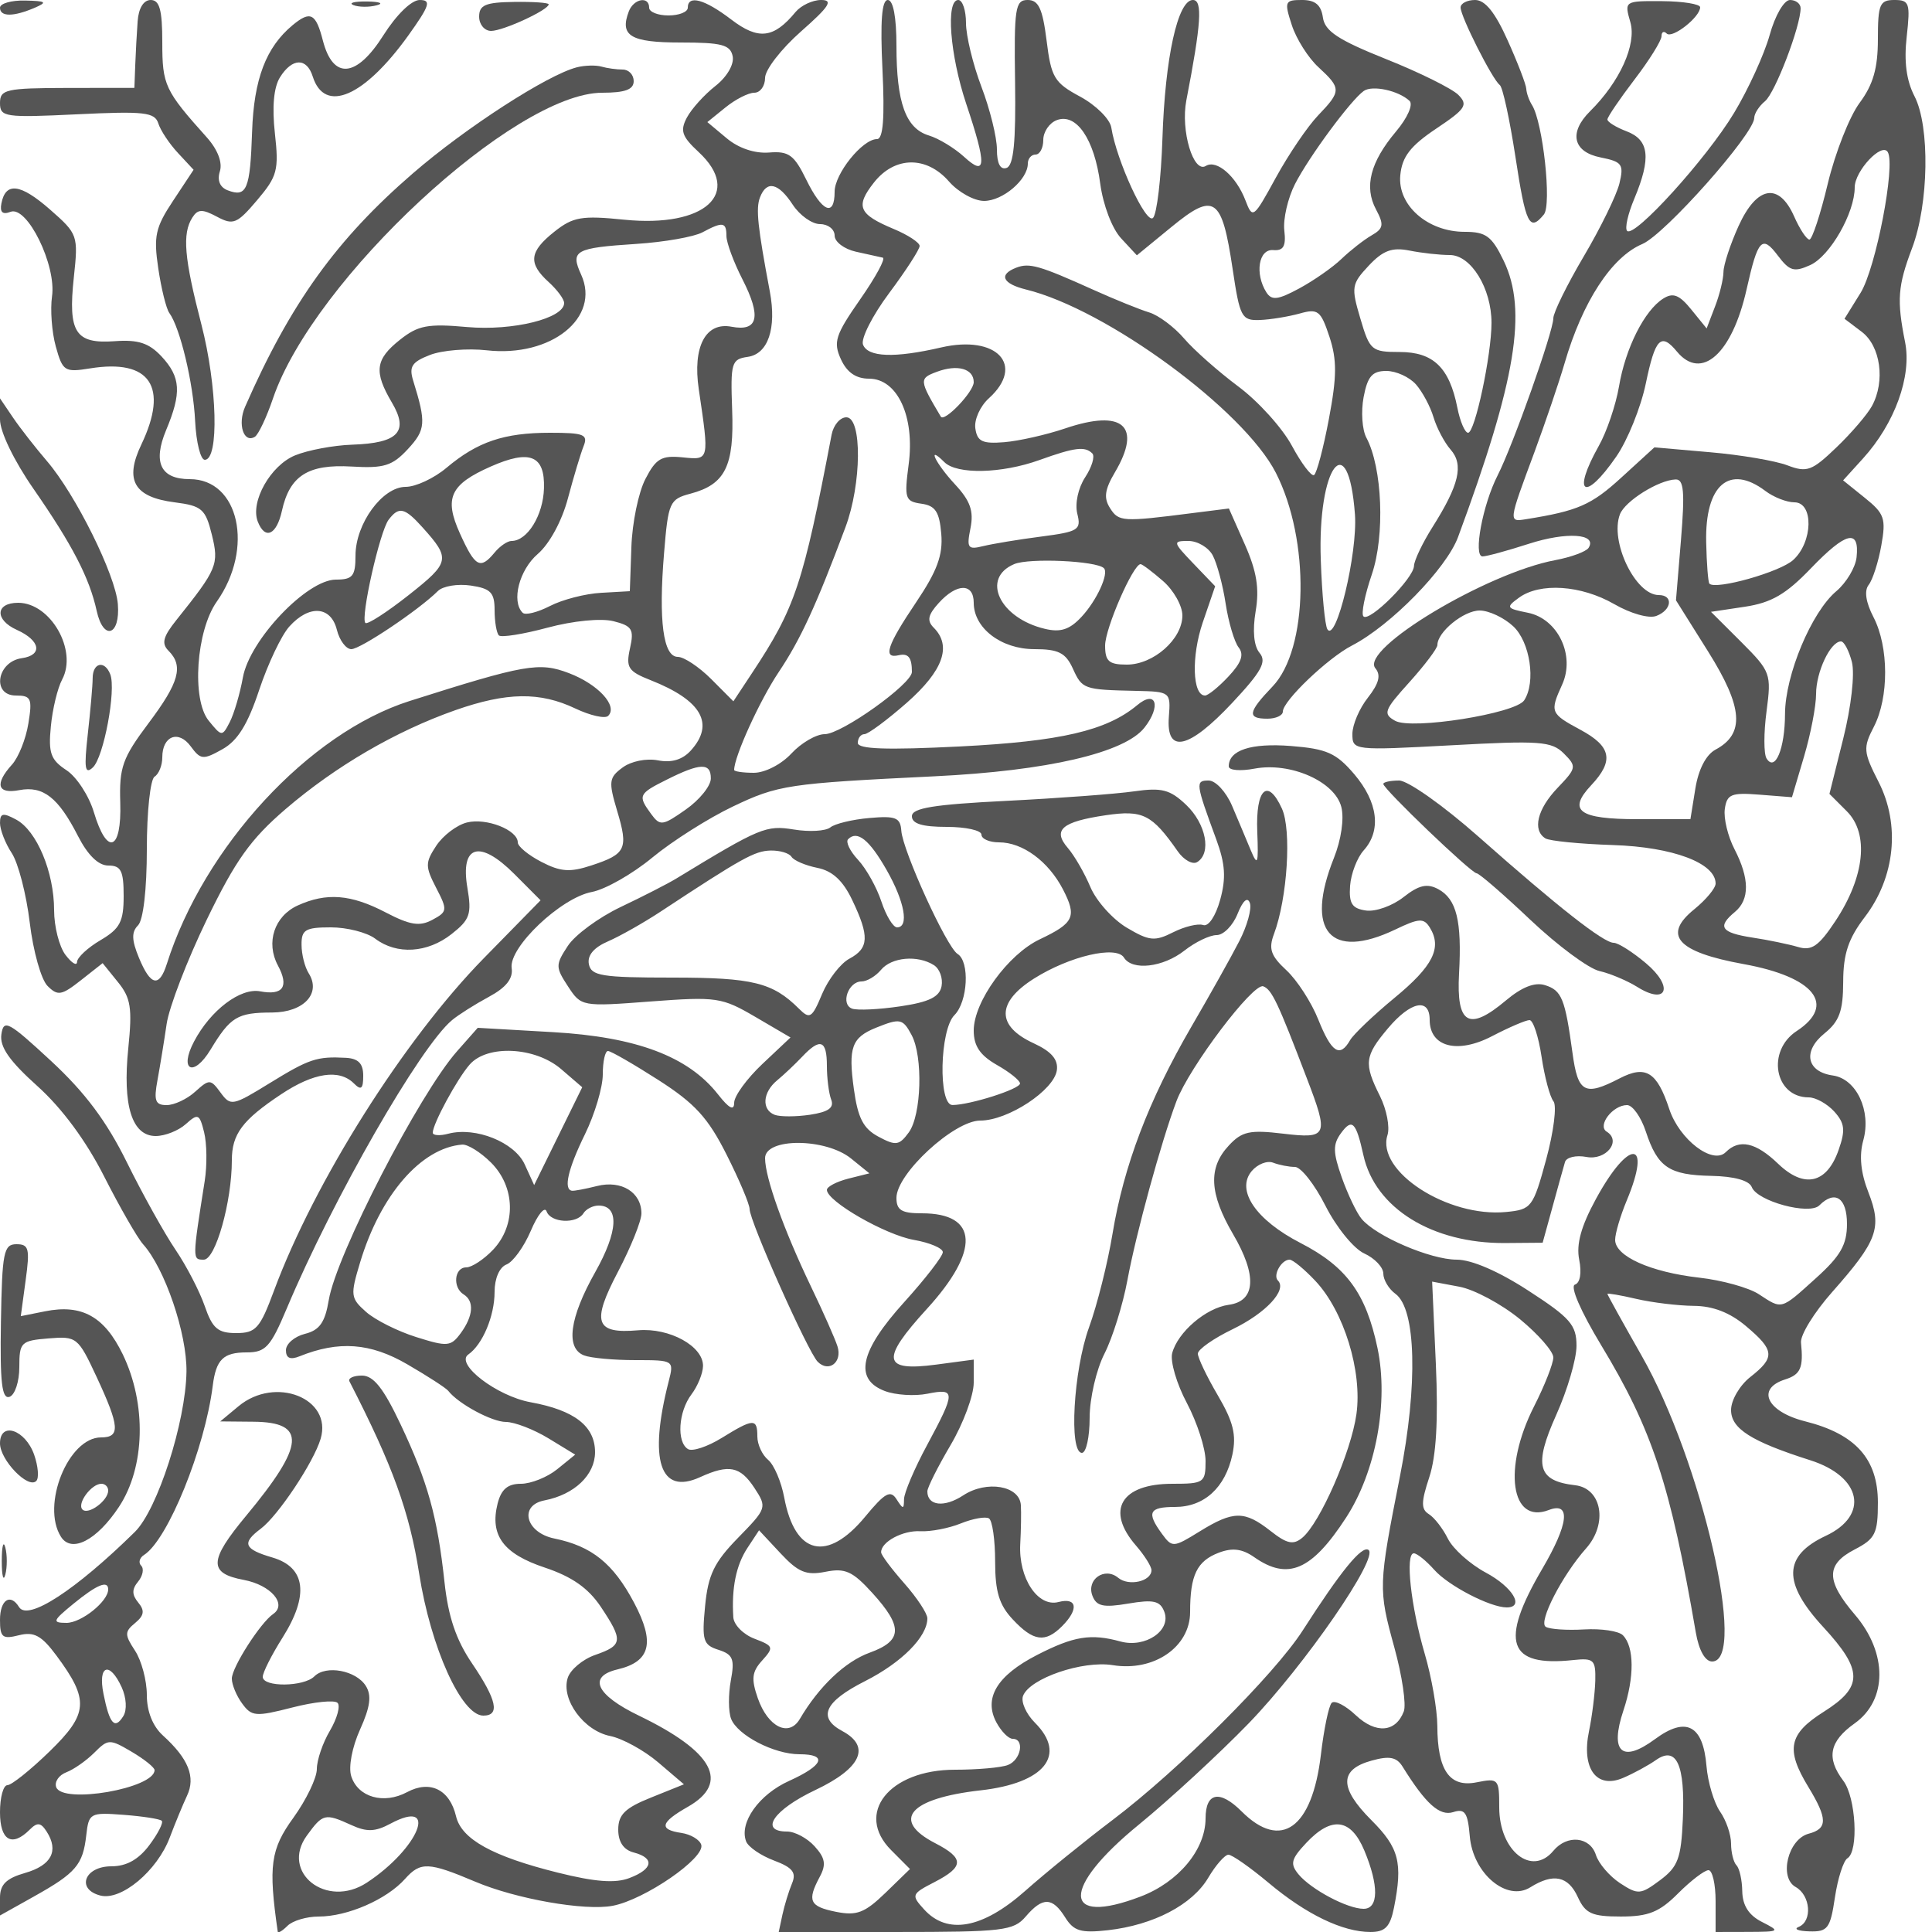 <svg xmlns="http://www.w3.org/2000/svg" version="1.0" width="250" height="250" viewBox="0 0 250 250" preserveAspectRatio="xMidYMid meet">
<g transform="translate(0,250) scale(0.01,-0.01)" fill="#555555" stroke="none">
<path d="M0 24900 c0 -119 174 -119 450 0 168 72 147 87 -125 93 -179 4 -325 -38 -325 -93z"/>
<path d="M1781 24725 c-11 -151 -25 -407 -31 -569 l-11 -293 -869 -1 c-793 -2 -870 -19 -870 -195 0 -182 61 -191 998 -146 871 42 1005 27 1051 -119 29 -92 144 -264 255 -383 l201 -216 -264 -399 c-231 -348 -255 -460 -193 -877 39 -262 103 -522 143 -577 140 -192 310 -904 334 -1400 14 -275 70 -500 125 -500 186 0 162 954 -44 1751 -223 861 -250 1175 -117 1384 70 110 129 112 318 11 211 -113 260 -93 521 215 261 308 282 388 229 864 -38 342 -15 595 66 725 158 252 346 257 424 9 154 -483 664 -264 1235 530 279 390 302 461 149 461 -106 0 -300 -189 -469 -455 -349 -553 -652 -580 -784 -70 -91 354 -161 390 -391 200 -345 -286 -502 -698 -525 -1380 -25 -747 -69 -852 -315 -758 -102 39 -139 129 -102 246 36 114 -28 281 -168 438 -545 608 -577 677 -577 1230 0 421 -35 549 -150 549 -92 0 -157 -106 -169 -275z"/>
<path d="M4573 24934 c68 -27 203 -29 300 -3 97 25 42 47 -123 50 -165 2 -245 -19 -177 -47z"/>
<path d="M6200 24784 c0 -101 70 -184 155 -184 156 0 745 272 745 344 0 21 -203 35 -450 31 -368 -5 -450 -40 -450 -191z"/>
<path d="M8137 24853 c-121 -317 21 -403 669 -403 534 0 645 -29 675 -179 20 -104 -73 -265 -223 -383 -143 -112 -309 -296 -369 -408 -91 -171 -67 -245 151 -447 575 -533 84 -981 -961 -876 -551 56 -663 37 -904 -154 -327 -259 -344 -409 -75 -653 110 -100 200 -221 200 -271 0 -199 -663 -363 -1254 -311 -510 46 -636 22 -871 -165 -319 -253 -340 -412 -104 -812 223 -376 83 -525 -512 -545 -243 -8 -577 -71 -742 -139 -317 -131 -580 -598 -482 -855 94 -243 244 -176 313 138 100 454 338 606 901 573 420 -25 527 8 729 226 231 250 238 339 69 884 -57 183 -18 243 217 334 157 61 489 88 736 60 832 -93 1474 423 1220 979 -142 312 -82 346 716 398 359 23 742 91 852 149 265 142 312 135 312 -47 0 -85 93 -337 207 -560 248 -485 203 -679 -140 -614 -337 65 -506 -258 -425 -808 137 -929 140 -917 -211 -882 -271 27 -343 -15 -480 -281 -89 -172 -171 -568 -181 -882 l-20 -569 -371 -21 c-205 -11 -503 -88 -663 -171 -160 -82 -319 -122 -353 -87 -149 148 -44 555 196 761 152 131 313 428 390 720 73 274 164 577 202 673 62 153 6 175 -434 175 -595 0 -938 -116 -1339 -453 -161 -136 -399 -247 -529 -247 -301 0 -649 -477 -649 -890 0 -265 -37 -310 -253 -310 -375 0 -1116 -779 -1204 -1266 -38 -211 -115 -471 -170 -578 -98 -190 -104 -189 -273 19 -222 274 -162 1162 105 1540 486 691 289 1585 -350 1585 -376 0 -480 215 -306 633 203 485 190 687 -59 955 -163 174 -301 219 -606 197 -509 -37 -605 113 -529 823 59 547 53 564 -307 880 -383 336 -576 361 -630 79 -22 -113 15 -148 118 -108 216 83 596 -692 537 -1095 -24 -169 -3 -461 49 -648 89 -320 114 -336 443 -283 777 126 1021 -236 664 -985 -221 -462 -95 -681 431 -748 352 -45 399 -86 481 -418 95 -386 71 -443 -460 -1107 -171 -214 -194 -302 -101 -395 198 -198 139 -410 -260 -941 -335 -447 -378 -568 -364 -1023 20 -627 -170 -698 -341 -127 -64 214 -224 460 -357 546 -202 133 -234 222 -200 565 21 224 87 497 146 607 202 378 -150 993 -569 993 -296 0 -306 -221 -16 -351 305 -138 337 -327 62 -366 -322 -46 -390 -483 -75 -483 197 0 214 -38 161 -362 -32 -200 -128 -440 -213 -533 -227 -251 -188 -384 97 -329 307 58 504 -96 758 -594 127 -248 264 -382 393 -382 164 0 198 -68 198 -394 0 -332 -47 -423 -300 -572 -165 -97 -301 -224 -303 -281 -2 -56 -69 -16 -150 91 -81 107 -147 367 -147 578 0 493 -225 1031 -492 1173 -170 92 -208 83 -208 -45 0 -86 68 -262 152 -389 84 -128 189 -533 233 -901 44 -367 147 -735 230 -818 132 -132 181 -124 431 73 l282 222 197 -244 c168 -206 188 -336 135 -857 -76 -742 47 -1136 355 -1136 120 0 296 70 390 155 157 141 177 132 236 -106 36 -144 40 -427 8 -630 -161 -1021 -161 -1019 -12 -1019 152 0 363 749 363 1286 0 339 136 521 639 855 421 280 751 329 941 139 93 -93 120 -71 120 100 0 158 -63 223 -225 232 -376 20 -474 -13 -989 -330 -476 -293 -502 -298 -632 -120 -129 176 -145 177 -328 12 -105 -96 -272 -174 -370 -174 -147 0 -168 57 -118 325 33 179 86 504 118 724 32 219 266 827 519 1350 373 770 567 1042 1022 1433 649 556 1422 1006 2194 1278 666 234 1096 240 1554 22 194 -92 385 -135 425 -95 128 128 -130 409 -509 553 -384 146 -565 114 -2061 -361 -1305 -415 -2662 -1886 -3142 -3404 -98 -307 -210 -282 -360 81 -95 229 -98 334 -12 420 68 68 114 465 114 988 0 481 45 902 100 936 55 34 100 146 100 250 0 278 210 358 368 142 128 -174 160 -177 410 -37 197 110 328 321 476 768 113 338 288 708 391 821 256 284 537 264 614 -44 34 -137 119 -250 187 -250 118 0 875 508 1120 752 64 64 255 96 425 71 258 -38 309 -90 309 -318 0 -149 25 -296 55 -327 30 -30 314 15 630 100 332 89 692 124 852 84 243 -61 270 -105 215 -352 -55 -249 -24 -297 268 -412 660 -261 832 -564 519 -910 -108 -119 -249 -161 -425 -127 -150 29 -348 -11 -458 -93 -177 -130 -183 -182 -71 -558 148 -493 117 -561 -330 -708 -279 -92 -400 -84 -649 45 -168 87 -306 200 -306 252 0 161 -407 321 -658 258 -132 -33 -310 -169 -397 -301 -144 -219 -144 -268 -1 -545 149 -287 146 -309 -50 -414 -164 -88 -288 -68 -603 96 -450 235 -766 260 -1139 90 -302 -138 -415 -479 -256 -776 147 -274 67 -391 -229 -335 -256 49 -643 -244 -856 -649 -198 -375 -8 -470 213 -106 258 426 346 480 797 481 409 2 638 247 474 507 -51 80 -93 246 -93 370 -2 194 50 225 379 225 209 0 468 -66 575 -147 278 -210 675 -186 987 60 238 187 263 258 205 599 -94 555 159 628 609 177 l338 -339 -735 -750 c-1032 -1053 -2190 -2888 -2714 -4300 -182 -491 -235 -550 -490 -550 -237 0 -307 60 -407 350 -67 193 -237 521 -379 730 -141 208 -423 714 -626 1125 -263 534 -543 908 -981 1314 -555 514 -616 547 -645 347 -24 -162 103 -344 466 -670 319 -287 630 -708 865 -1172 202 -398 428 -791 502 -874 283 -315 569 -1155 562 -1650 -10 -651 -375 -1785 -668 -2073 -768 -755 -1384 -1156 -1498 -973 -113 184 -247 94 -247 -165 0 -227 32 -253 245 -199 196 49 292 -3 486 -264 426 -574 413 -751 -90 -1240 -247 -240 -492 -436 -545 -436 -53 0 -96 -157 -96 -350 0 -366 154 -456 384 -226 99 99 144 94 220 -25 160 -249 62 -437 -280 -535 -244 -70 -324 -150 -324 -321 l0 -229 440 246 c542 303 633 409 676 790 33 290 49 299 484 266 248 -19 469 -53 493 -77 24 -23 -48 -165 -161 -316 -140 -186 -296 -273 -491 -273 -347 0 -459 -296 -143 -378 270 -71 736 319 899 751 68 180 168 423 223 540 114 241 19 480 -311 779 -133 121 -209 311 -209 527 0 186 -69 443 -152 570 -137 209 -137 246 1 360 117 97 126 160 40 264 -83 101 -84 172 -2 271 61 74 79 166 40 206 -39 39 -22 102 38 140 307 196 786 1376 888 2189 43 340 136 431 439 431 245 0 309 70 519 569 597 1419 1725 3387 2139 3731 84 70 298 205 476 301 223 120 315 236 295 372 -39 268 637 910 1038 985 174 33 526 233 783 446 257 212 724 508 1038 658 591 282 712 300 2620 393 1454 71 2452 303 2709 629 220 280 151 496 -94 291 -396 -330 -989 -468 -2290 -534 -957 -48 -1325 -35 -1325 46 0 62 39 113 86 113 47 0 295 184 550 408 469 414 583 733 346 970 -90 90 -75 165 66 320 234 258 452 259 452 2 0 -328 355 -600 784 -600 312 0 405 -47 498 -250 122 -269 140 -275 818 -290 444 -10 450 -14 425 -335 -38 -487 256 -422 820 180 380 406 449 532 354 646 -75 90 -93 287 -51 539 50 294 14 517 -139 863 l-207 467 -476 -60 c-899 -115 -950 -112 -1061 63 -85 132 -71 240 62 465 355 601 104 822 -644 568 -242 -82 -596 -162 -787 -178 -284 -23 -351 9 -375 178 -17 113 62 288 175 390 474 429 103 824 -617 658 -605 -140 -949 -127 -1012 37 -29 77 123 378 340 668 216 290 393 563 393 608 0 44 -152 144 -338 221 -453 190 -496 291 -253 600 269 342 681 347 972 12 120 -137 324 -250 453 -250 242 0 566 276 566 483 0 64 45 117 100 117 55 0 100 85 100 189 0 104 78 220 174 256 253 97 487 -244 563 -822 38 -279 153 -581 270 -707 l204 -220 449 368 c554 454 651 387 790 -543 93 -626 117 -670 350 -662 138 5 369 43 515 83 240 68 275 40 388 -300 98 -299 97 -512 -7 -1063 -71 -378 -158 -705 -192 -726 -34 -22 -163 149 -287 379 -124 230 -436 576 -695 768 -258 193 -573 471 -700 620 -127 148 -330 300 -451 337 -122 37 -446 168 -721 292 -699 315 -829 353 -1000 287 -231 -89 -178 -207 125 -282 1043 -255 2819 -1558 3235 -2373 443 -869 421 -2279 -43 -2764 -319 -333 -333 -417 -67 -417 110 0 200 42 200 92 0 138 581 693 895 855 502 260 1221 995 1372 1403 751 2029 900 2932 591 3575 -154 319 -229 375 -506 375 -479 0 -871 345 -832 734 23 238 130 377 464 601 383 256 416 307 286 438 -82 81 -502 290 -934 462 -622 249 -793 362 -818 540 -23 161 -99 225 -270 225 -223 0 -231 -20 -132 -325 58 -179 213 -424 345 -545 297 -274 297 -309 -6 -625 -135 -141 -380 -502 -545 -803 -290 -530 -301 -539 -394 -295 -118 310 -372 532 -512 446 -162 -101 -328 457 -253 847 193 996 213 1300 85 1300 -196 0 -360 -746 -394 -1789 -17 -517 -72 -981 -122 -1031 -89 -89 -472 739 -540 1170 -18 110 -199 289 -402 399 -335 180 -376 247 -435 725 -52 414 -104 526 -245 526 -161 0 -177 -104 -163 -1065 11 -774 -19 -1077 -110 -1108 -81 -28 -125 57 -125 240 0 156 -90 520 -200 809 -110 289 -200 661 -200 825 0 164 -45 299 -100 299 -163 0 -109 -707 102 -1341 268 -800 262 -953 -27 -688 -124 113 -329 238 -456 276 -299 91 -419 424 -419 1160 0 372 -42 593 -112 593 -78 0 -99 -276 -69 -900 30 -629 9 -900 -71 -900 -188 0 -548 -448 -548 -681 0 -332 -162 -263 -367 156 -157 321 -226 372 -483 351 -186 -14 -395 57 -548 186 l-249 208 235 190 c129 105 297 190 373 190 76 0 139 86 139 192 0 105 209 375 464 600 367 323 422 408 262 408 -111 0 -260 -70 -331 -155 -283 -343 -481 -366 -831 -99 -347 265 -564 324 -564 154 0 -55 -112 -100 -250 -100 -137 0 -250 45 -250 100 0 154 -199 118 -263 -47z m10102 -1158 c50 -47 -25 -219 -175 -397 -333 -396 -415 -716 -258 -1009 105 -197 97 -246 -58 -335 -99 -57 -274 -194 -389 -304 -114 -110 -361 -282 -548 -383 -275 -148 -355 -158 -424 -50 -152 241 -101 562 88 547 133 -11 168 50 144 254 -17 147 45 417 138 600 182 355 721 1085 890 1205 111 78 448 6 592 -128z m-7980 -1345 c90 -137 249 -250 353 -250 103 0 188 -67 188 -148 0 -82 124 -175 275 -209 151 -33 308 -68 348 -77 40 -9 -91 -251 -292 -539 -322 -462 -351 -553 -250 -775 78 -171 195 -252 364 -252 368 0 595 -491 513 -1109 -58 -442 -46 -479 165 -509 181 -25 233 -105 257 -390 23 -274 -52 -479 -325 -885 -377 -560 -435 -734 -227 -686 126 29 172 -29 172 -216 0 -155 -911 -805 -1128 -805 -109 0 -303 -112 -431 -250 -130 -141 -343 -250 -486 -250 -140 0 -255 17 -255 37 0 173 331 899 575 1264 283 422 485 860 865 1876 210 560 217 1423 12 1423 -82 0 -167 -101 -191 -225 -370 -1939 -470 -2239 -1030 -3085 l-241 -365 -287 288 c-158 158 -353 287 -432 287 -189 0 -251 466 -178 1343 54 659 71 697 342 769 450 120 567 356 539 1088 -22 606 -9 652 201 682 264 37 376 368 287 844 -158 839 -183 1076 -128 1219 86 225 238 191 425 -95z m8501 -650 c275 0 540 -431 540 -878 0 -416 -214 -1422 -303 -1422 -41 0 -104 146 -139 325 -103 519 -311 720 -746 720 -364 0 -388 21 -509 433 -121 407 -114 447 109 685 184 196 301 239 525 195 158 -32 394 -58 523 -58z m-6160 -1645 c0 -125 -380 -523 -426 -446 -281 473 -283 494 -51 580 267 100 477 40 477 -134z m5723 -30 c84 -96 186 -287 227 -425 41 -137 140 -326 221 -418 172 -196 111 -456 -236 -1005 -129 -205 -236 -430 -238 -500 -3 -159 -576 -731 -654 -653 -32 31 17 275 108 542 172 504 137 1382 -70 1770 -55 102 -71 338 -36 525 51 269 112 339 294 339 127 0 299 -79 384 -175z m-4189 -892 c37 -37 -5 -176 -92 -309 -91 -139 -134 -340 -102 -471 53 -210 16 -233 -466 -296 -288 -37 -625 -93 -749 -123 -202 -50 -219 -27 -167 232 44 221 -2 353 -200 566 -253 273 -373 523 -138 288 162 -162 741 -149 1230 27 456 164 589 181 684 86z m-7095 -451 c-10 -350 -215 -682 -420 -682 -52 0 -151 -67 -219 -150 -186 -225 -252 -188 -449 248 -207 458 -126 633 399 865 507 224 702 145 689 -281z m10494 -339 c36 -499 -244 -1668 -357 -1485 -31 51 -70 452 -85 892 -44 1213 356 1750 442 593z m-12065 -168 c365 -406 356 -452 -178 -874 -284 -224 -537 -387 -562 -362 -66 65 187 1187 301 1336 133 175 207 158 439 -100z m10225 -362 c55 -104 131 -385 167 -625 37 -241 113 -496 168 -566 73 -92 35 -198 -131 -375 -127 -136 -264 -247 -304 -247 -163 0 -179 505 -30 944 l161 470 -281 293 c-268 280 -271 293 -65 293 118 0 260 -84 315 -187z m-1409 -165 c69 -67 -92 -419 -290 -631 -153 -164 -270 -203 -474 -154 -586 139 -830 656 -395 838 194 81 1061 42 1159 -53z m765 -166 c138 -120 251 -321 251 -446 0 -306 -373 -636 -719 -636 -232 0 -281 43 -281 247 0 222 363 1053 459 1053 22 0 152 -98 290 -218z m-5851 -2557 c-1 -96 -147 -277 -325 -401 -300 -211 -332 -215 -448 -56 -174 237 -163 261 202 443 436 219 573 222 571 14z m-7798 -10492 c0 -155 -347 -433 -540 -433 -189 1 -180 26 90 247 303 248 450 309 450 186z m175 -1267 c61 -135 70 -293 21 -372 -111 -180 -179 -103 -257 288 -75 372 79 427 236 84z m425 -1071 c0 -237 -1194 -444 -1273 -220 -24 69 35 155 132 192 97 37 260 152 362 254 178 178 198 179 483 11 163 -96 296 -203 296 -237z"/>
<path d="M18900 24903 c0 -118 412 -933 507 -1003 38 -27 128 -444 202 -925 134 -881 182 -979 369 -750 103 127 -12 1190 -154 1416 -38 60 -71 154 -74 209 -2 55 -110 336 -240 625 -162 363 -292 525 -422 525 -104 0 -188 -44 -188 -97z"/>
<path d="M21097 24712 c82 -287 -136 -770 -522 -1152 -278 -276 -221 -526 136 -597 280 -56 304 -89 244 -338 -37 -151 -244 -575 -461 -942 -217 -368 -394 -728 -394 -801 0 -172 -521 -1641 -720 -2032 -195 -381 -319 -1050 -196 -1050 51 0 320 73 598 163 489 158 888 132 775 -51 -30 -49 -224 -121 -431 -160 -890 -166 -2533 -1153 -2329 -1399 75 -89 47 -197 -96 -380 -111 -140 -201 -352 -201 -470 0 -214 14 -215 1280 -147 1146 63 1298 52 1456 -106 168 -168 165 -188 -80 -444 -264 -275 -330 -549 -158 -655 54 -33 448 -72 875 -86 773 -25 1327 -233 1327 -498 0 -60 -124 -209 -275 -332 -417 -337 -222 -554 636 -710 918 -166 1205 -528 689 -866 -395 -258 -287 -859 155 -859 90 0 239 -83 330 -183 136 -151 147 -240 57 -496 -152 -437 -444 -505 -782 -181 -290 279 -504 326 -679 151 -168 -168 -601 164 -731 559 -159 481 -304 571 -642 396 -453 -235 -540 -188 -610 329 -96 703 -139 809 -355 877 -132 42 -300 -24 -508 -199 -478 -402 -641 -308 -605 348 38 684 -32 966 -270 1094 -144 77 -250 52 -449 -104 -143 -113 -362 -191 -486 -173 -180 26 -221 90 -205 319 12 158 91 364 175 458 232 256 187 624 -120 986 -235 275 -355 329 -821 366 -517 40 -804 -54 -804 -264 0 -51 150 -64 334 -29 466 87 1040 -167 1123 -497 38 -150 -2 -424 -96 -659 -378 -945 -50 -1328 792 -927 310 149 371 152 449 26 161 -261 42 -499 -459 -911 -271 -224 -529 -470 -573 -546 -132 -231 -240 -161 -411 266 -89 224 -275 511 -413 639 -202 187 -233 277 -161 468 174 465 230 1345 103 1624 -184 403 -341 257 -319 -298 17 -423 5 -455 -85 -239 -57 138 -166 396 -242 575 -77 179 -212 325 -302 325 -174 0 -170 -33 99 -763 116 -317 128 -498 50 -781 -59 -212 -152 -350 -220 -326 -66 23 -240 -19 -389 -94 -238 -120 -308 -113 -600 60 -181 108 -393 344 -470 525 -76 181 -208 409 -292 506 -202 234 -78 340 491 424 480 70 596 12 931 -467 79 -113 193 -176 252 -139 188 116 114 496 -144 741 -209 198 -315 225 -673 174 -234 -34 -976 -89 -1650 -123 -945 -47 -1225 -93 -1225 -199 0 -97 134 -138 450 -138 248 0 450 -45 450 -100 0 -55 102 -100 228 -100 305 0 639 -246 827 -609 182 -353 144 -435 -301 -646 -411 -195 -854 -807 -854 -1180 0 -200 81 -320 299 -445 165 -93 300 -202 300 -240 1 -72 -646 -278 -874 -279 -186 -1 -165 974 25 1163 174 174 201 693 41 792 -141 87 -709 1332 -728 1594 -12 171 -73 195 -414 165 -219 -19 -447 -74 -505 -122 -59 -47 -270 -60 -471 -27 -361 58 -434 28 -1523 -635 -110 -67 -433 -232 -717 -367 -284 -135 -593 -362 -686 -505 -160 -244 -160 -274 3 -523 171 -261 178 -263 1070 -195 854 64 920 54 1353 -199 l456 -267 -365 -344 c-200 -189 -364 -414 -364 -501 0 -108 -66 -74 -210 110 -385 490 -1055 742 -2134 804 l-974 56 -266 -301 c-491 -554 -1565 -2637 -1662 -3223 -48 -288 -119 -389 -308 -436 -135 -34 -246 -129 -246 -212 0 -102 55 -127 175 -79 508 205 917 175 1395 -103 264 -153 503 -308 530 -343 130 -168 566 -403 747 -403 112 -1 359 -96 550 -212 l346 -211 -233 -189 c-127 -103 -339 -188 -469 -188 -171 0 -255 -71 -302 -256 -103 -411 73 -650 612 -829 350 -117 561 -265 722 -505 293 -439 287 -500 -69 -624 -163 -56 -324 -191 -358 -299 -88 -278 208 -683 550 -751 158 -32 438 -185 621 -341 l333 -284 -425 -171 c-337 -135 -425 -221 -425 -415 0 -160 69 -262 200 -296 275 -72 251 -215 -56 -331 -183 -70 -444 -50 -925 70 -848 211 -1248 433 -1318 730 -82 346 -336 471 -633 312 -302 -162 -636 -67 -723 206 -38 118 11 376 114 604 132 292 152 441 75 564 -126 201 -516 274 -666 124 -137 -137 -668 -142 -668 -6 0 56 115 284 256 507 346 549 301 910 -131 1037 -369 108 -400 186 -150 373 222 166 684 859 774 1163 156 524 -587 818 -1063 421 l-236 -196 428 -4 c692 -5 669 -300 -93 -1217 -483 -581 -489 -744 -30 -830 350 -66 564 -314 380 -441 -166 -114 -535 -691 -535 -836 0 -78 60 -223 134 -323 122 -168 176 -172 648 -51 283 73 547 100 586 60 39 -39 -5 -200 -98 -359 -94 -158 -170 -382 -170 -497 0 -116 -137 -399 -303 -630 -296 -408 -326 -621 -203 -1474 3 -25 60 9 126 75 66 66 247 120 403 120 375 0 881 221 1119 488 199 223 303 219 908 -37 529 -224 1417 -380 1777 -312 415 78 1203 621 1147 791 -22 66 -137 134 -257 152 -295 43 -272 136 84 338 548 312 333 713 -634 1180 -555 268 -665 506 -276 598 427 101 488 346 214 863 -270 509 -547 732 -1033 831 -370 76 -461 429 -126 493 387 75 654 329 654 624 0 336 -266 543 -834 646 -438 80 -980 496 -806 618 185 129 340 498 340 810 0 174 63 320 155 355 84 33 226 229 314 436 88 207 179 320 204 251 52 -149 389 -167 477 -25 34 55 122 100 195 100 272 0 255 -334 -43 -862 -333 -591 -386 -984 -144 -1077 87 -34 385 -61 662 -61 500 0 503 -2 433 -275 -262 -1021 -113 -1476 405 -1240 375 171 520 142 705 -140 164 -251 160 -263 -212 -644 -310 -317 -388 -479 -427 -884 -43 -445 -25 -503 174 -566 187 -60 211 -120 159 -397 -33 -180 -32 -402 3 -494 82 -214 556 -460 885 -460 369 0 313 -143 -134 -345 -390 -176 -649 -540 -556 -783 28 -72 190 -183 360 -247 242 -91 293 -156 234 -296 -41 -98 -97 -280 -124 -404 l-48 -225 1512 0 c1389 0 1527 16 1684 200 219 256 346 253 511 -12 111 -177 203 -204 553 -165 590 67 1091 329 1298 679 97 164 215 298 261 298 47 0 281 -164 520 -364 486 -408 958 -636 1318 -636 190 0 254 66 304 313 116 584 67 776 -295 1137 -415 416 -413 653 7 768 231 64 323 45 400 -79 298 -480 479 -643 654 -588 152 49 189 -4 215 -311 40 -482 479 -852 783 -662 299 187 491 147 616 -128 97 -212 182 -250 556 -250 357 0 499 57 741 300 165 165 342 300 393 300 50 0 92 -180 92 -400 l0 -400 425 1 c408 2 415 7 175 129 -170 86 -251 212 -255 395 -2 147 -36 299 -75 338 -38 39 -70 165 -70 281 0 117 -64 303 -143 415 -78 113 -157 377 -175 588 -44 531 -264 646 -667 348 -427 -315 -588 -168 -408 371 144 430 141 826 -7 974 -55 55 -281 88 -502 75 -222 -13 -445 2 -496 34 -99 61 212 666 523 1016 283 319 204 776 -143 816 -486 56 -539 253 -245 908 145 322 263 725 263 896 0 269 -80 362 -620 712 -387 252 -737 403 -931 403 -338 0 -1044 303 -1230 528 -64 76 -179 318 -256 535 -115 325 -117 428 -11 573 144 197 195 148 291 -286 152 -685 891 -1142 1834 -1135 l485 4 128 465 c70 257 143 517 161 579 18 62 143 91 277 66 254 -49 458 206 263 327 -126 78 78 344 263 344 72 0 181 -154 243 -342 153 -464 301 -563 850 -574 295 -6 488 -60 521 -145 70 -183 745 -366 874 -237 203 203 358 98 358 -240 0 -268 -83 -414 -400 -700 -462 -417 -435 -409 -741 -209 -128 84 -476 181 -771 214 -631 72 -1088 277 -1088 489 0 83 68 312 150 509 331 792 30 807 -398 21 -193 -354 -257 -587 -217 -787 34 -170 12 -300 -55 -322 -66 -22 73 -343 338 -782 662 -1094 896 -1804 1226 -3720 40 -232 121 -375 211 -375 461 0 -137 2597 -911 3955 -244 429 -444 789 -444 802 0 12 169 -17 375 -65 206 -48 540 -88 742 -90 247 -1 469 -87 675 -261 373 -314 381 -405 58 -659 -138 -108 -250 -300 -250 -428 0 -241 259 -406 1026 -650 664 -212 766 -713 199 -978 -551 -259 -561 -607 -32 -1180 517 -561 518 -773 7 -1096 -455 -287 -496 -487 -200 -973 250 -411 251 -540 5 -605 -268 -70 -389 -567 -169 -690 193 -108 219 -443 39 -516 -69 -28 -6 -54 139 -58 237 -7 270 37 330 440 37 246 110 474 162 506 147 90 110 786 -53 1002 -224 297 -182 510 147 744 424 302 426 910 4 1404 -378 442 -379 652 -4 846 266 138 300 206 300 607 0 565 -289 887 -942 1051 -496 125 -637 422 -258 542 201 64 238 151 205 477 -10 98 170 390 400 650 591 668 652 833 473 1292 -101 257 -122 477 -67 675 106 381 -88 795 -393 839 -341 48 -394 314 -110 544 194 157 242 290 243 669 1 362 67 559 280 838 392 514 461 1193 178 1748 -198 388 -202 441 -61 714 196 380 194 1032 -4 1416 -101 194 -123 345 -63 420 51 65 125 294 163 508 63 350 41 414 -212 617 l-282 227 257 283 c412 454 633 1064 545 1505 -109 546 -95 726 90 1216 217 572 233 1577 32 1966 -105 203 -138 450 -101 772 48 434 35 474 -160 474 -189 0 -213 -56 -213 -507 0 -376 -61 -588 -237 -825 -130 -175 -315 -644 -411 -1043 -95 -399 -203 -725 -238 -725 -36 0 -125 135 -198 300 -197 444 -483 395 -719 -125 -106 -234 -194 -501 -195 -593 -1 -93 -50 -296 -110 -450 l-108 -282 -199 245 c-155 191 -236 222 -363 141 -242 -152 -489 -642 -572 -1137 -41 -239 -158 -586 -262 -770 -353 -629 -183 -731 227 -137 146 211 318 637 382 946 122 587 196 662 403 412 318 -383 715 -27 902 810 145 646 199 704 403 433 152 -201 210 -218 420 -123 256 117 575 674 575 1005 0 213 351 587 428 457 102 -174 -154 -1499 -351 -1820 l-209 -337 222 -168 c245 -184 308 -640 133 -961 -59 -108 -265 -349 -459 -535 -318 -305 -381 -329 -634 -233 -154 59 -604 136 -1001 170 l-721 63 -429 -392 c-387 -354 -561 -430 -1229 -537 -232 -37 -234 -47 106 868 142 385 318 903 390 1150 231 795 608 1374 1005 1542 293 124 1449 1427 1449 1632 0 56 63 154 140 217 131 109 460 969 460 1203 0 58 -62 106 -137 106 -77 0 -193 -198 -264 -455 -70 -250 -277 -703 -460 -1006 -356 -592 -1290 -1621 -1384 -1527 -32 32 10 220 94 419 219 525 192 758 -99 869 -137 52 -250 121 -250 154 0 32 158 264 350 516 193 252 350 505 350 561 0 56 30 72 67 35 71 -71 433 213 433 340 0 41 -221 77 -491 79 -490 3 -491 3 -412 -273z m655 -6696 l-65 -784 418 -666 c450 -718 476 -1062 94 -1266 -123 -66 -221 -255 -261 -503 l-64 -397 -681 0 c-763 0 -913 109 -603 439 298 317 262 502 -140 718 -389 210 -397 229 -236 584 172 377 -54 852 -443 930 -280 56 -288 69 -117 194 273 200 806 164 1234 -82 213 -123 450 -190 545 -153 200 76 223 270 32 270 -303 0 -637 695 -503 1045 66 172 501 444 721 451 106 3 120 -160 69 -780z m1092 631 c107 -81 276 -147 375 -147 252 0 241 -515 -16 -747 -172 -156 -999 -389 -1083 -306 -17 17 -36 258 -42 536 -17 742 300 1016 766 664z m1180 -858 c-14 -131 -132 -329 -262 -439 -322 -271 -662 -1085 -664 -1588 -1 -450 -128 -755 -239 -576 -37 59 -37 333 0 610 64 486 54 514 -326 895 l-393 392 440 66 c343 52 532 162 855 499 452 470 629 513 589 141z m-4443 -893 c219 -204 296 -723 142 -958 -112 -172 -1456 -385 -1670 -265 -161 90 -144 136 185 500 199 221 362 437 362 481 0 168 340 446 547 446 118 0 314 -92 434 -204z m4383 -464 c38 -154 -9 -575 -112 -987 l-179 -718 225 -225 c290 -290 232 -846 -147 -1419 -216 -326 -308 -390 -484 -337 -119 35 -386 91 -592 122 -406 63 -458 139 -225 332 192 160 190 432 -6 812 -86 166 -142 400 -125 520 27 191 83 214 450 185 l419 -33 156 526 c86 290 156 654 156 810 0 286 186 680 322 680 41 0 104 -121 142 -268z m-12491 -2690 c233 -408 293 -742 135 -742 -51 0 -142 150 -203 334 -60 183 -196 426 -301 539 -106 113 -164 234 -129 268 118 119 275 -7 498 -399z m-1231 171 c30 -48 180 -112 334 -143 196 -39 332 -165 452 -417 224 -469 217 -622 -36 -758 -115 -61 -274 -267 -354 -457 -130 -312 -159 -331 -299 -191 -340 339 -598 403 -1637 403 -916 0 -1052 22 -1082 174 -22 113 64 216 248 295 155 67 462 241 682 386 1052 693 1215 783 1419 789 121 3 243 -33 273 -81z m5794 -1092 c-102 -199 -383 -701 -625 -1116 -548 -945 -869 -1788 -1015 -2670 -62 -377 -199 -923 -305 -1214 -201 -557 -261 -1621 -91 -1621 55 0 100 204 100 454 0 250 86 622 191 828 105 206 239 635 298 954 111 600 437 1791 634 2314 166 441 994 1537 1124 1487 110 -42 188 -206 562 -1186 289 -753 273 -789 -309 -720 -428 51 -530 29 -700 -155 -268 -287 -252 -620 56 -1146 314 -535 293 -867 -56 -914 -294 -40 -660 -353 -732 -626 -27 -107 58 -398 191 -647 132 -250 241 -586 241 -748 0 -281 -21 -295 -430 -295 -665 0 -867 -343 -470 -800 110 -127 200 -270 200 -318 0 -145 -293 -212 -430 -99 -175 146 -415 -21 -334 -232 52 -136 141 -156 464 -101 326 55 412 36 466 -106 93 -243 -245 -472 -566 -385 -385 106 -605 70 -1084 -176 -515 -265 -690 -557 -523 -870 63 -117 157 -213 211 -213 158 0 108 -274 -62 -339 -87 -34 -395 -61 -685 -61 -851 0 -1300 -566 -825 -1041 l243 -244 -318 -309 c-268 -259 -371 -298 -638 -245 -344 69 -378 142 -211 454 85 158 70 243 -66 393 -95 106 -256 192 -357 192 -366 0 -174 282 365 537 594 281 723 563 350 763 -325 174 -232 381 293 646 476 241 807 575 807 813 0 63 -134 266 -298 452 -165 187 -300 367 -300 402 -4 134 280 287 508 273 132 -7 368 38 523 101 156 63 320 92 364 65 44 -27 80 -278 80 -557 0 -391 52 -563 229 -751 266 -284 419 -305 637 -87 219 219 196 376 -46 313 -268 -70 -519 310 -495 750 10 181 14 408 8 503 -15 253 -443 326 -746 127 -245 -161 -464 -136 -464 52 0 49 135 318 300 598 165 280 300 643 300 808 l0 299 -487 -65 c-694 -92 -720 63 -121 719 693 758 669 1239 -62 1239 -263 0 -330 40 -330 200 0 313 746 1000 1085 1000 360 0 957 394 991 653 18 138 -72 242 -300 347 -485 223 -483 530 5 838 460 290 1064 431 1163 271 107 -173 506 -127 783 91 140 110 327 200 416 200 89 0 211 124 271 275 69 171 128 225 159 141 27 -73 -34 -296 -137 -495z m-3951 -310 c74 -47 118 -169 99 -272 -27 -140 -162 -206 -535 -261 -275 -41 -554 -54 -622 -30 -154 55 -51 352 121 352 70 0 184 68 252 150 137 165 474 195 685 61z m6415 -707 c0 -352 359 -446 809 -211 219 114 436 207 483 207 47 0 117 -214 156 -475 39 -261 108 -520 154 -576 45 -56 3 -393 -94 -750 -170 -624 -190 -650 -518 -682 -756 -74 -1685 527 -1536 995 33 104 -11 331 -97 504 -211 423 -200 517 102 876 295 351 541 401 541 112z m-6704 -197 c150 -279 128 -1036 -36 -1260 -124 -170 -168 -176 -392 -56 -197 105 -267 241 -319 617 -74 537 -28 666 286 793 313 126 347 119 461 -94z m-1096 -399 c0 -160 25 -357 56 -438 40 -105 -37 -159 -275 -195 -182 -27 -387 -27 -456 -1 -173 66 -157 292 32 447 86 71 231 208 322 304 235 249 321 218 321 -117z m-3439 -42 l273 -235 -311 -633 -311 -633 -122 267 c-131 288 -634 490 -988 398 -111 -30 -202 -23 -202 13 0 114 316 698 478 882 228 260 848 229 1183 -59z m1258 -141 c473 -303 643 -489 883 -966 164 -325 298 -642 298 -705 0 -156 755 -1849 881 -1975 144 -144 321 -6 256 199 -30 95 -183 442 -342 772 -353 735 -595 1413 -595 1663 0 266 784 263 1114 -5 l236 -191 -275 -69 c-151 -39 -275 -104 -275 -145 0 -148 756 -582 1125 -647 206 -36 375 -108 375 -159 0 -52 -225 -343 -500 -647 -574 -634 -653 -997 -250 -1150 137 -52 385 -68 550 -35 368 74 368 26 -4 -665 -163 -302 -297 -617 -298 -700 -1 -133 -12 -133 -97 0 -78 123 -150 84 -405 -225 -492 -595 -909 -497 -1048 246 -38 205 -132 424 -208 488 -77 63 -140 200 -140 303 0 237 -50 235 -461 -19 -185 -114 -381 -179 -437 -144 -149 92 -124 483 45 707 81 107 148 272 150 367 5 256 -433 498 -840 463 -555 -48 -606 100 -260 758 166 317 303 656 303 754 0 274 -259 434 -574 355 -152 -38 -298 -66 -326 -61 -111 18 -50 283 169 730 127 259 231 608 231 775 0 167 30 303 67 303 37 0 330 -169 652 -375z m-2164 -1070 c313 -314 326 -806 28 -1124 -120 -127 -278 -231 -350 -231 -155 0 -179 -260 -33 -350 139 -86 125 -278 -38 -501 -128 -174 -172 -178 -575 -51 -240 75 -533 222 -650 326 -201 178 -206 215 -77 641 262 872 789 1481 1320 1524 71 6 240 -99 375 -234z m10401 -55 c78 0 256 -227 396 -504 141 -278 365 -554 502 -616 135 -62 246 -179 246 -260 0 -81 71 -200 158 -263 266 -195 291 -1176 58 -2357 -281 -1425 -282 -1458 -73 -2219 101 -367 156 -740 122 -827 -104 -272 -361 -293 -620 -50 -134 127 -275 199 -313 161 -38 -38 -101 -341 -140 -673 -113 -951 -516 -1240 -1024 -733 -284 284 -468 249 -468 -90 -1 -403 -350 -823 -840 -1010 -1019 -389 -1032 106 -25 929 404 330 1045 922 1425 1314 725 751 1693 2154 1547 2243 -88 55 -357 -275 -851 -1045 -365 -568 -1607 -1806 -2456 -2448 -357 -270 -869 -685 -1136 -922 -550 -487 -1006 -570 -1307 -237 -168 185 -163 199 134 352 387 200 389 309 9 505 -575 298 -333 579 589 683 828 93 1121 457 703 875 -114 114 -183 270 -154 347 87 227 770 461 1161 398 532 -87 1001 235 1001 687 0 478 88 660 371 768 177 67 303 51 459 -58 436 -305 743 -173 1189 513 386 595 552 1493 406 2192 -149 709 -401 1054 -995 1360 -579 298 -840 682 -634 930 75 90 200 140 278 110 78 -30 205 -55 282 -55z m265 -1475 c369 -392 609 -1170 531 -1725 -69 -491 -471 -1408 -701 -1599 -116 -96 -199 -78 -411 89 -336 264 -480 263 -917 -7 -340 -210 -355 -211 -487 -31 -203 277 -168 348 168 348 378 0 651 249 743 677 54 255 13 424 -189 768 -142 242 -258 485 -258 539 0 54 203 197 452 317 429 208 707 507 584 629 -68 68 45 270 151 270 42 0 192 -124 334 -275z m2647 -495 c237 -195 432 -418 432 -495 0 -78 -112 -364 -250 -635 -405 -799 -301 -1528 190 -1340 291 112 259 -179 -85 -764 -554 -945 -443 -1269 403 -1177 266 28 291 4 285 -269 -5 -165 -41 -457 -81 -650 -101 -484 96 -754 441 -606 136 58 327 162 425 231 266 187 379 -61 348 -765 -22 -508 -63 -617 -295 -790 -253 -188 -285 -190 -518 -38 -136 90 -277 254 -312 365 -76 238 -374 267 -551 53 -280 -337 -700 1 -700 563 0 368 -10 380 -291 324 -352 -71 -508 154 -510 731 -1 210 -74 630 -163 932 -180 614 -255 1300 -141 1300 41 0 160 -96 265 -214 183 -206 723 -486 937 -486 235 0 77 264 -270 450 -205 110 -425 307 -491 439 -65 131 -175 273 -245 317 -104 64 -103 155 4 479 90 274 117 734 85 1465 l-48 1066 352 -66 c193 -36 546 -225 784 -420z m-8987 -3269 c255 51 351 8 608 -275 398 -438 390 -617 -34 -771 -318 -115 -657 -436 -905 -858 -141 -240 -413 -106 -544 268 -87 250 -77 342 57 489 153 170 147 187 -100 281 -145 55 -268 180 -274 278 -24 378 36 672 181 894 l152 231 279 -299 c229 -245 332 -287 580 -238z m-6135 -3277 c200 -92 310 -88 507 18 634 339 368 -321 -307 -764 -520 -341 -1122 133 -775 610 207 285 234 291 575 136z m13109 -331 c189 -453 185 -753 -10 -753 -208 0 -678 249 -842 446 -112 136 -97 197 100 407 329 350 578 317 752 -100z"/>
<path d="M7464 24129 c-381 -98 -1437 -780 -2119 -1370 -990 -855 -1587 -1685 -2174 -3024 -99 -226 -17 -475 127 -387 46 29 152 253 235 498 524 1538 3127 3954 4260 3954 295 0 407 41 407 150 0 83 -64 150 -142 150 -78 0 -202 17 -275 38 -73 21 -217 17 -319 -9z"/>
<path d="M0 19572 c0 -159 181 -534 433 -897 504 -727 724 -1152 818 -1579 86 -393 307 -323 274 87 -30 377 -546 1418 -918 1851 -149 174 -347 427 -439 563 l-168 248 0 -273z"/>
<path d="M1199 16225 c0 -96 -29 -422 -63 -725 -50 -445 -37 -527 66 -430 140 131 303 1001 225 1204 -72 186 -227 153 -228 -49z"/>
<path d="M17900 14856 c0 -65 1139 -1156 1207 -1156 32 0 346 -271 696 -603 351 -332 753 -630 893 -662 140 -32 360 -125 490 -206 387 -242 476 1 112 307 -172 145 -360 264 -416 264 -132 0 -718 460 -1752 1375 -451 399 -912 725 -1025 725 -113 0 -205 -20 -205 -44z"/>
<path d="M12 7891 c-13 -779 12 -999 111 -966 70 24 127 197 127 384 0 322 21 343 377 372 366 30 383 17 624 -500 298 -641 308 -781 56 -781 -423 0 -777 -877 -518 -1286 137 -215 463 -47 750 387 340 514 360 1332 49 1975 -238 489 -529 651 -1004 556 l-315 -63 63 465 c56 409 42 466 -119 466 -165 0 -186 -103 -201 -1009z m1388 -2179 c0 -130 -258 -320 -333 -245 -75 75 115 333 245 333 49 0 88 -39 88 -88z"/>
<path d="M4522 7125 c561 -1093 776 -1686 902 -2488 150 -958 548 -1837 830 -1837 219 0 175 202 -146 676 -206 303 -308 604 -356 1050 -92 851 -217 1300 -568 2042 -221 468 -351 632 -500 632 -110 0 -183 -34 -162 -75z"/>
<path d="M0 6323 c0 -215 364 -593 469 -487 38 37 25 190 -27 340 -115 326 -442 434 -442 147z"/>
<path d="M23 4800 c0 -192 21 -271 46 -175 25 96 25 254 0 350 -25 96 -46 18 -46 -175z"/>
</g>
</svg>